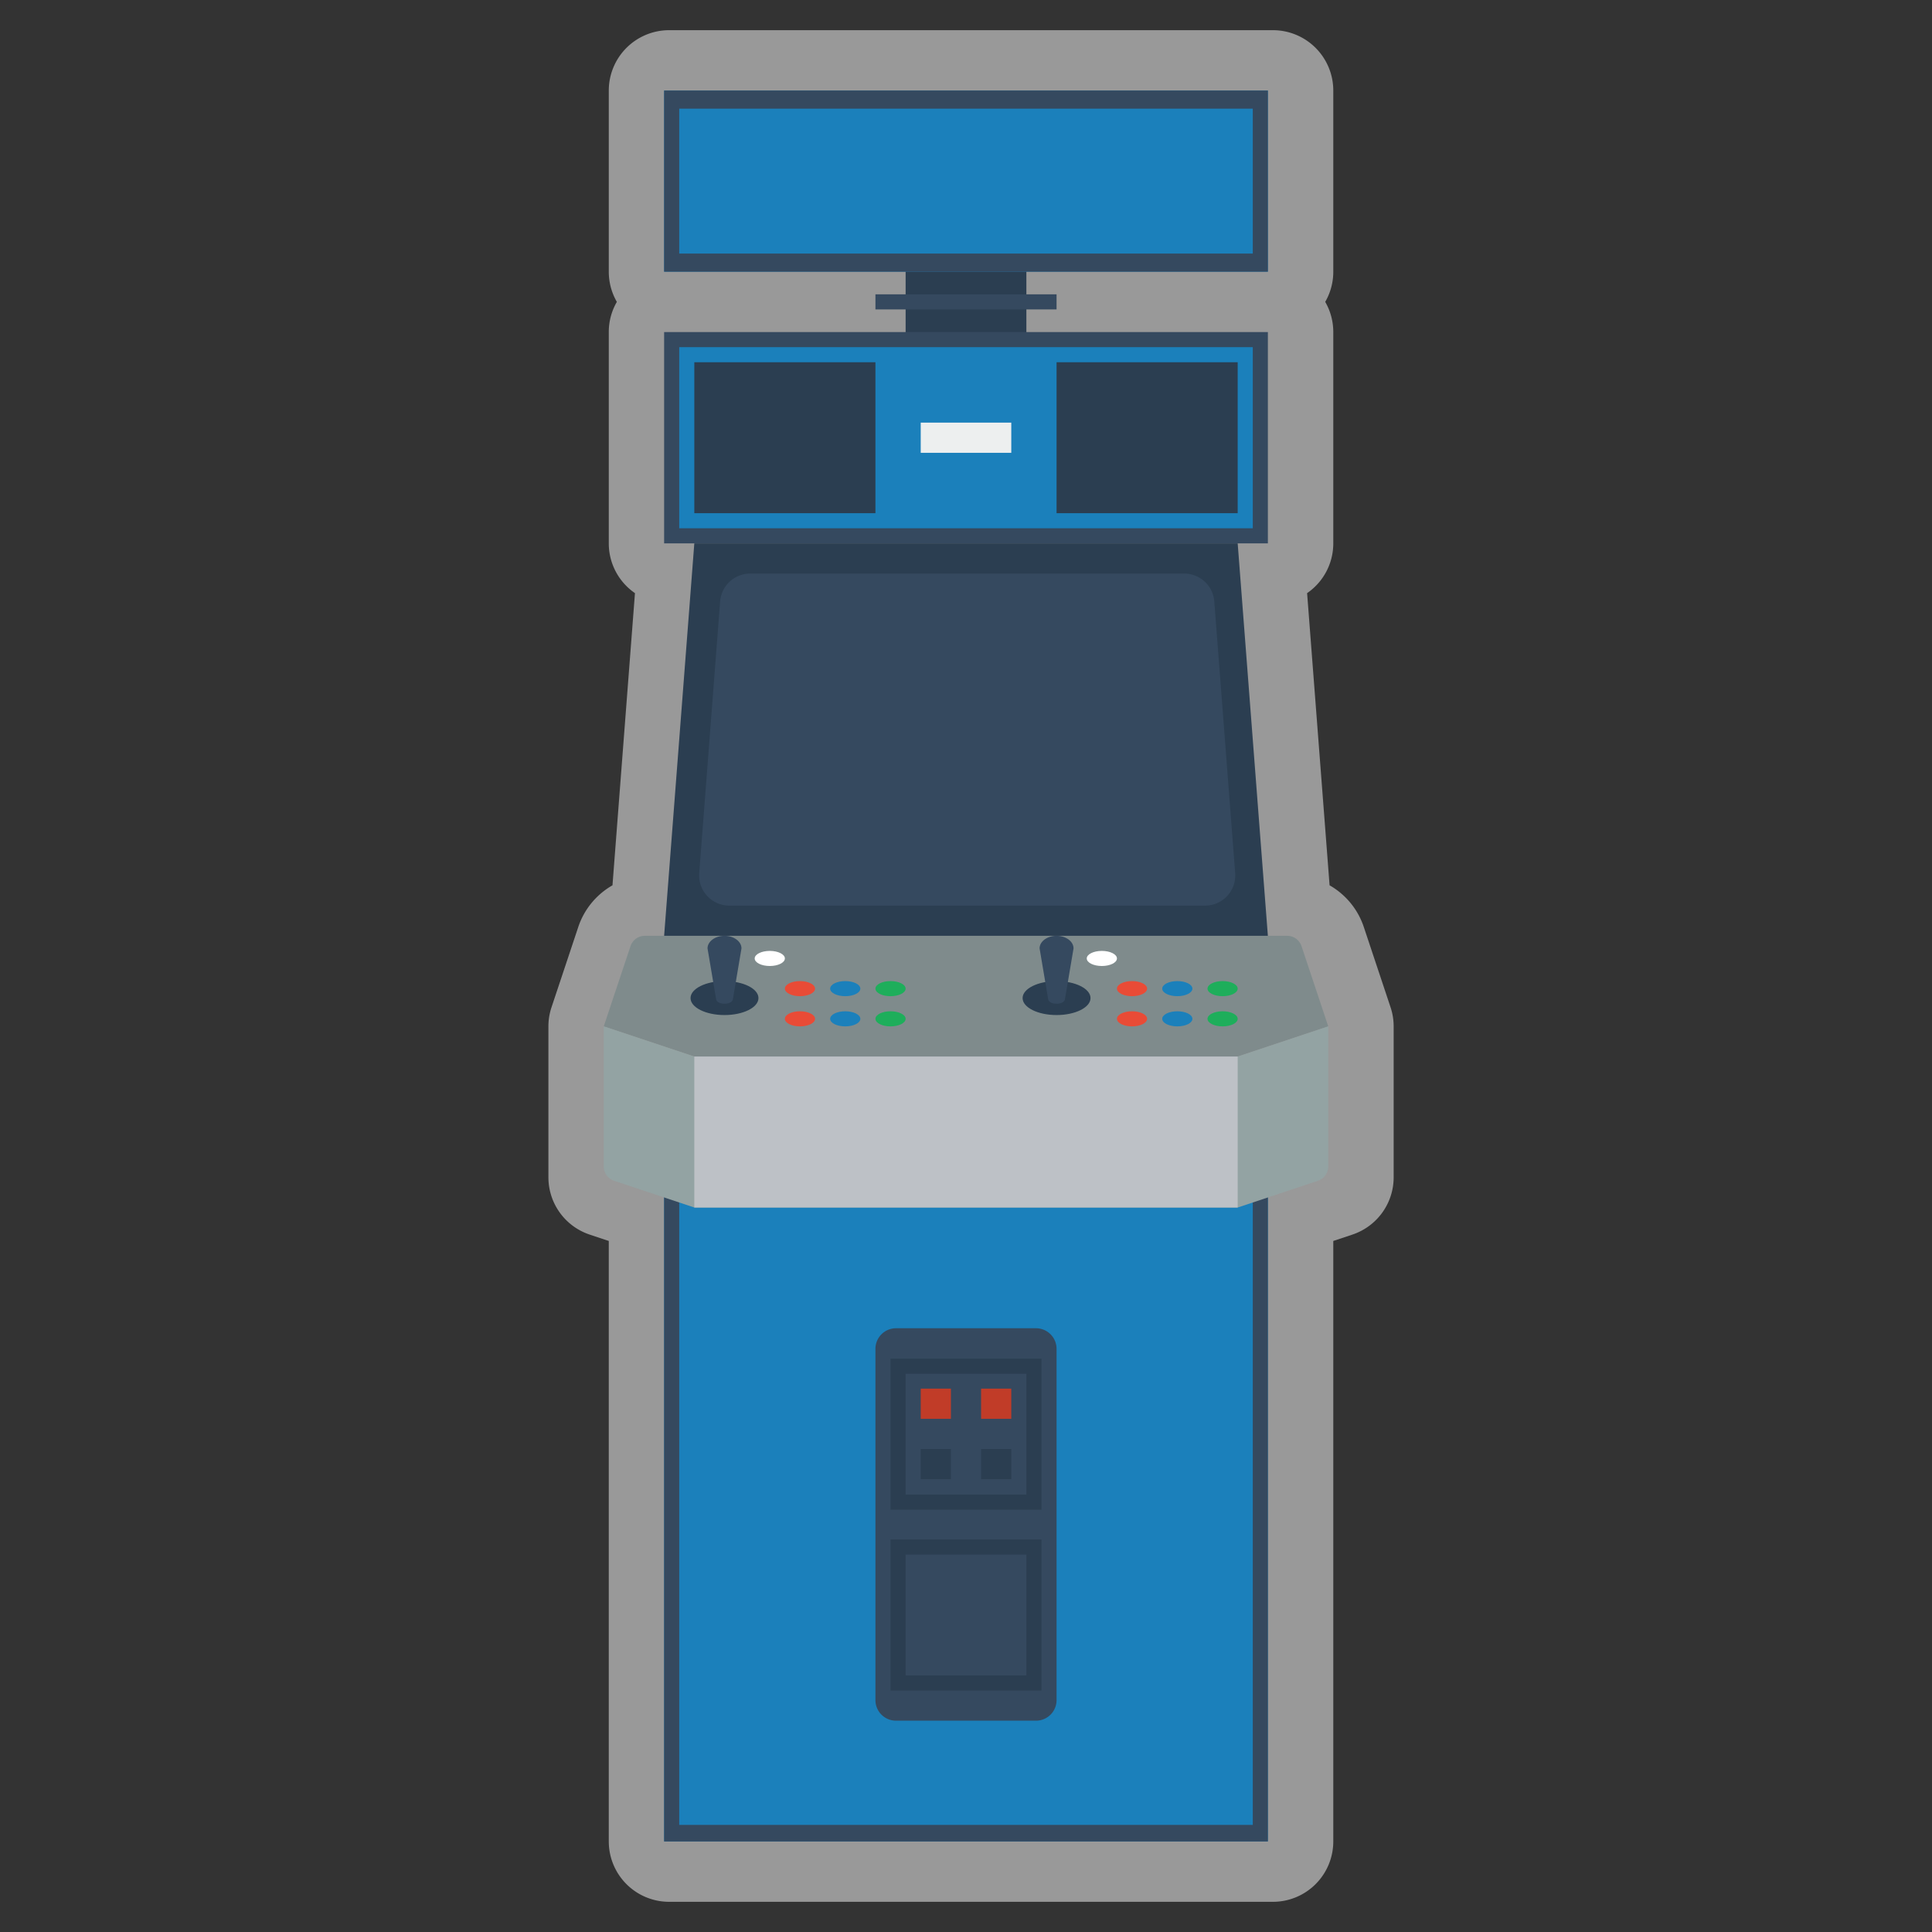 <svg xmlns="http://www.w3.org/2000/svg" viewBox="0 0 256 256"><rect x="0" y="0" width="256" height="256" fill="#333333" stroke="none"/><path fill="#fff" d="m184.256 133.47-3.544-10.632a10 10 0 0 0-4.536-5.53l-2.978-38.714A7.99 7.99 0 0 0 176.667 72V44c0-1.457-.39-2.823-1.07-4a7.96 7.96 0 0 0 1.07-4V12a8 8 0 0 0-8-8h-80a8 8 0 0 0-8 8v24c0 1.457.39 2.823 1.07 4a7.96 7.96 0 0 0-1.07 4v28a7.99 7.99 0 0 0 3.469 6.594l-2.978 38.714a10 10 0 0 0-4.536 5.53l-3.544 10.633a8 8 0 0 0-.411 2.53v20a8 8 0 0 0 5.47 7.589l2.53.843V244a8 8 0 0 0 8 8h80a8 8 0 0 0 8-8v-79.567l2.53-.843a8 8 0 0 0 5.47-7.589v-20c0-.861-.139-1.715-.411-2.531" opacity=".5"/><path fill="#2b3e51" d="M120 32h16v16h-16z"/><path fill="#35495f" d="M88 44h80v28H88z"/><path fill="#7f8b8c" d="M170.558 124H85.442a2 2 0 0 0-1.897 1.368L80 136l12 4h72l12-4-3.544-10.632a2 2 0 0 0-1.898-1.368"/><path fill="#1b80bb" d="M88 152h80v92H88z"/><path fill="#35495f" d="M166 154.19v87.619H90V154.19zm2-2.19H88v92h80z"/><path fill="#35495f" d="M137.281 228h-18.562a2.727 2.727 0 0 1-2.719-2.719v-46.562a2.727 2.727 0 0 1 2.719-2.719h18.562a2.727 2.727 0 0 1 2.719 2.719v46.562a2.727 2.727 0 0 1-2.719 2.719"/><path fill="#2b3e51" d="M136 182.031v16.01h-16v-16.01zm2-2h-20v20.01h20zm-2 25.959V222h-16v-16.01zm2-2h-20V224h20z"/><path fill="#c13c28" d="M122 184h4v4h-4zm8 0h4v4h-4z"/><path fill="#2b3e51" d="M122 192h4v4h-4zm8 0h4v4h-4z"/><path fill="#1b80bb" d="M88 12h80v24H88z"/><path fill="#35495f" d="M116 39h24v2h-24zm50-24.6v19.2H90V14.4zm2-2.4H88v24h80z"/><path fill="#1b80bb" d="M166 46v24H90V46z"/><path fill="#2b3e51" d="M92 48h24v20H92zm48 0h24v20h-24z"/><path fill="#edefef" d="M122 56h12v4h-12z"/><ellipse cx="112" cy="131" fill="#1b80bb" rx="2" ry="1"/><ellipse cx="118" cy="131" fill="#1eae5b" rx="2" ry="1"/><ellipse cx="102" cy="127" fill="#fff" rx="2" ry="1"/><ellipse cx="106" cy="131" fill="#e94b36" rx="2" ry="1"/><ellipse cx="112" cy="135" fill="#1b80bb" rx="2" ry="1"/><ellipse cx="118" cy="135" fill="#1eae5b" rx="2" ry="1"/><ellipse cx="106" cy="135" fill="#e94b36" rx="2" ry="1"/><ellipse cx="96" cy="132.25" fill="#2b3e51" rx="4.5" ry="2.25"/><path fill="#35495f" d="m94.875 132.314-1.125-6.651c0-.915 1.012-1.663 2.25-1.663s2.25.748 2.25 1.663l-1.125 6.651c0 .915-2.25.915-2.25 0"/><ellipse cx="156" cy="131" fill="#1b80bb" rx="2" ry="1"/><ellipse cx="162" cy="131" fill="#1eae5b" rx="2" ry="1"/><ellipse cx="146" cy="127" fill="#fff" rx="2" ry="1"/><ellipse cx="150" cy="131" fill="#e94b36" rx="2" ry="1"/><ellipse cx="156" cy="135" fill="#1b80bb" rx="2" ry="1"/><ellipse cx="162" cy="135" fill="#1eae5b" rx="2" ry="1"/><ellipse cx="150" cy="135" fill="#e94b36" rx="2" ry="1"/><ellipse cx="140" cy="132.25" fill="#2b3e51" rx="4.5" ry="2.25"/><path fill="#35495f" d="m138.875 132.314-1.125-6.651c0-.915 1.012-1.663 2.25-1.663s2.25.748 2.25 1.663l-1.125 6.651c0 .915-2.25.915-2.25 0"/><path fill="#93a3a3" d="M164 140H92l-12-4v18.558a2 2 0 0 0 1.368 1.897L92 160h72l10.632-3.544a2 2 0 0 0 1.368-1.897V136z"/><path fill="#bdc1c6" d="M92 140h72v20H92z"/><path fill="#2b3e51" d="M92 72h72l4 52H88z"/><path fill="#35495f" d="M156.911 76H99.408a4 4 0 0 0-3.988 3.693l-2.769 36A4 4 0 0 0 96.639 120h63.041a4 4 0 0 0 3.988-4.307l-2.769-36A4 4 0 0 0 156.911 76"/></svg>